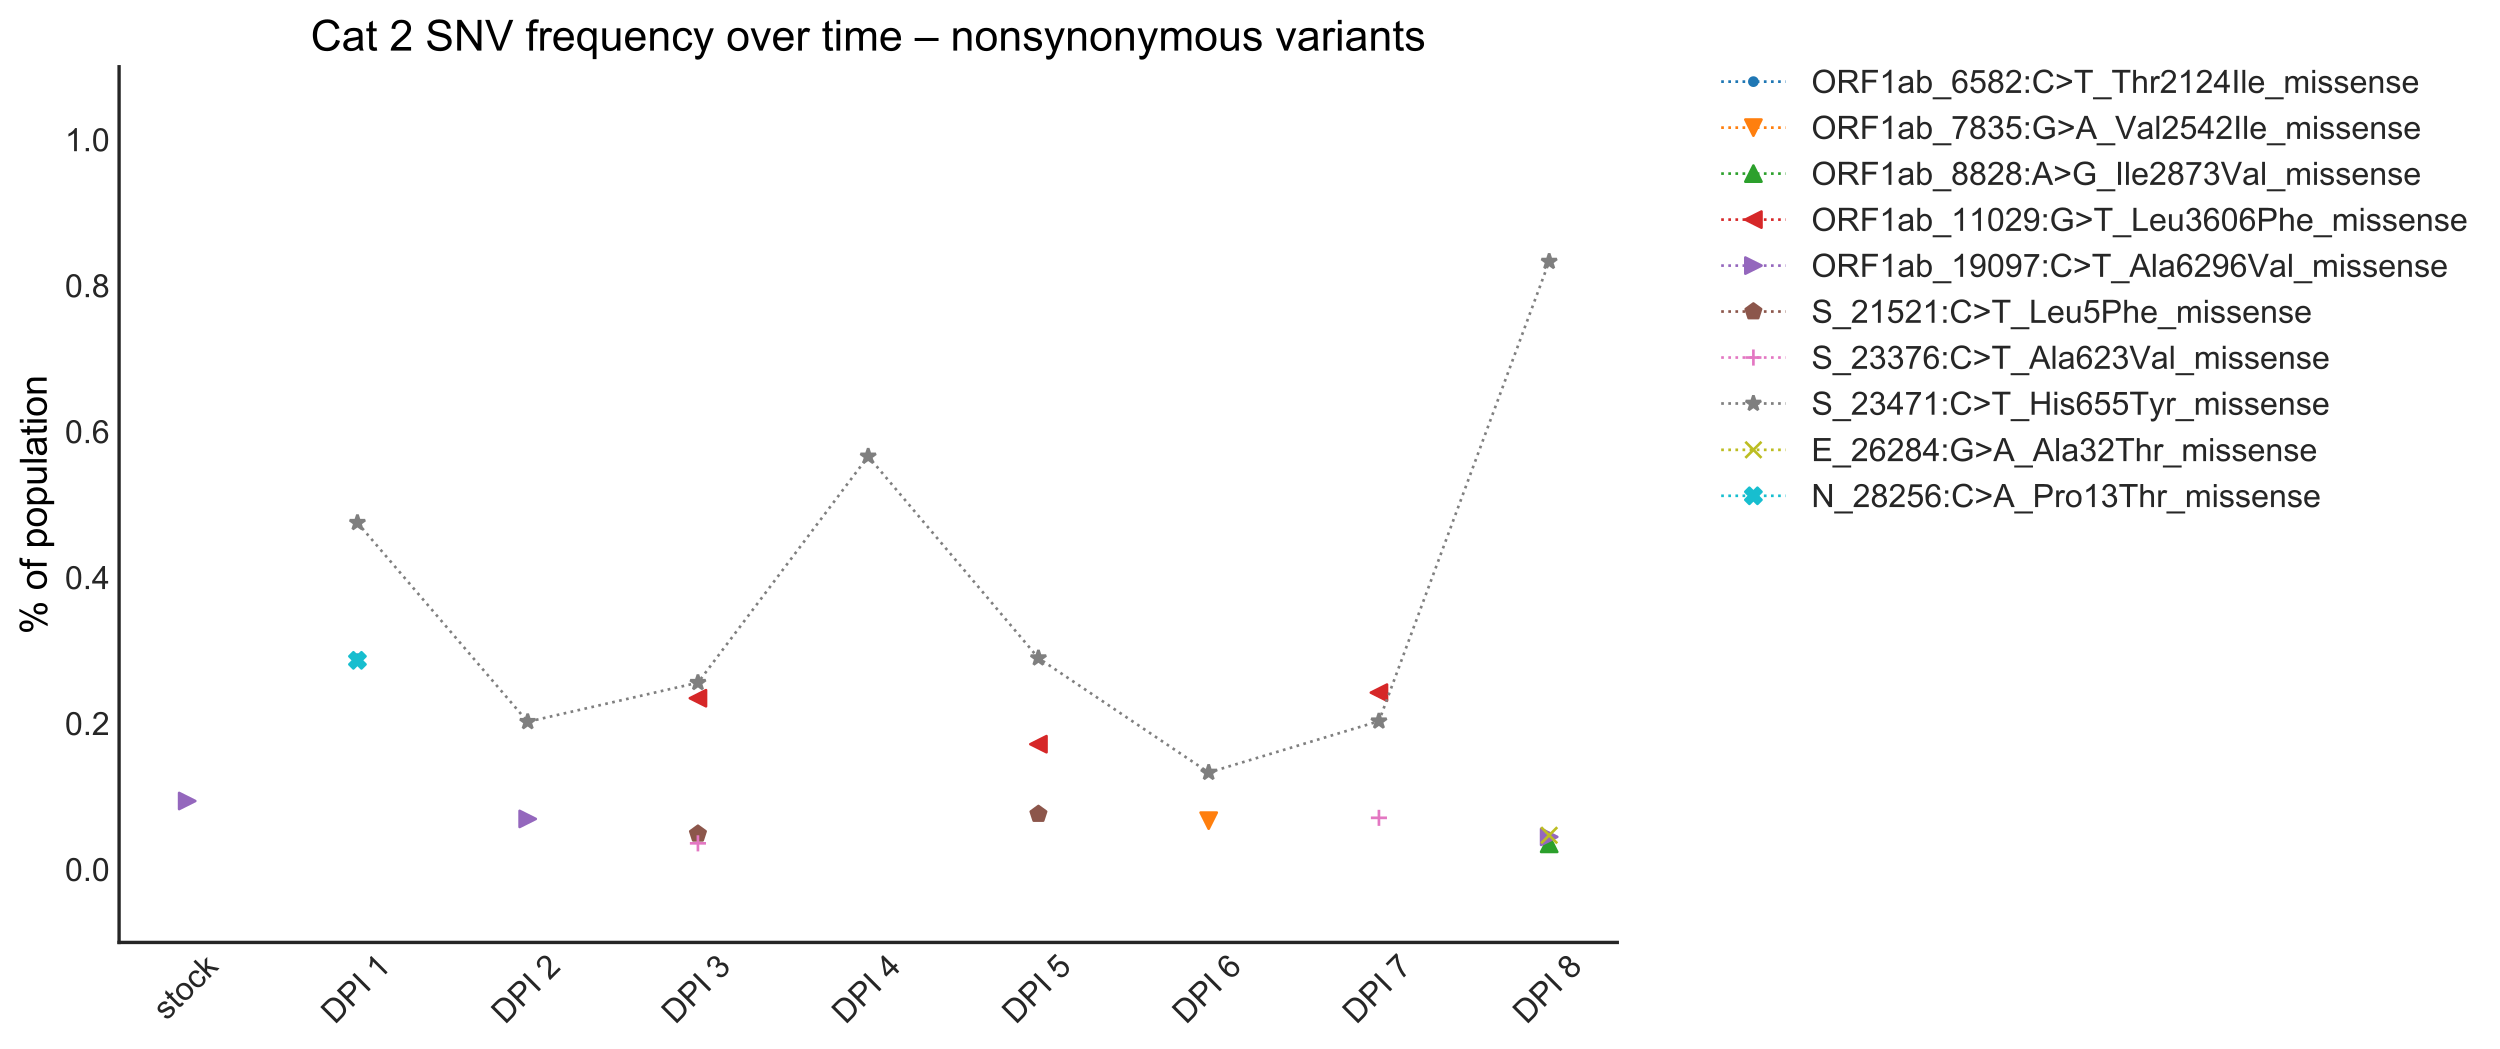 <?xml version="1.0" encoding="utf-8" standalone="no"?>
<!DOCTYPE svg PUBLIC "-//W3C//DTD SVG 1.1//EN"
  "http://www.w3.org/Graphics/SVG/1.1/DTD/svg11.dtd">
<!-- Created with matplotlib (https://matplotlib.org/) -->
<svg height="390.689pt" version="1.1" viewBox="0 0 931.124 390.689" width="931.124pt" xmlns="http://www.w3.org/2000/svg" xmlns:xlink="http://www.w3.org/1999/xlink">
 <defs>
  <style type="text/css">
*{stroke-linecap:butt;stroke-linejoin:round;}
  </style>
 </defs>
 <g id="figure_1">
  <g id="patch_1">
   <path d="M 0 390.689 
L 931.124 390.689 
L 931.124 0 
L 0 0 
z
" style="fill:#ffffff;"/>
  </g>
  <g id="axes_1">
   <g id="patch_2">
    <path d="M 44.354 351.007 
L 602.354 351.007 
L 602.354 24.848 
L 44.354 24.848 
z
" style="fill:#ffffff;"/>
   </g>
   <g id="matplotlib.axis_1">
    <g id="xtick_1">
     <g id="line2d_1"/>
     <g id="text_1">
      <!-- stock -->
      <defs>
       <path d="M 3.078 15.484 
L 11.766 16.844 
Q 12.5 11.625 15.844 8.844 
Q 19.188 6.062 25.203 6.062 
Q 31.25 6.062 34.172 8.516 
Q 37.109 10.984 37.109 14.312 
Q 37.109 17.281 34.516 19 
Q 32.719 20.172 25.531 21.969 
Q 15.875 24.422 12.141 26.203 
Q 8.406 27.984 6.469 31.125 
Q 4.547 34.281 4.547 38.094 
Q 4.547 41.547 6.125 44.5 
Q 7.719 47.469 10.453 49.422 
Q 12.5 50.922 16.031 51.969 
Q 19.578 53.031 23.641 53.031 
Q 29.734 53.031 34.344 51.266 
Q 38.969 49.516 41.156 46.5 
Q 43.359 43.5 44.188 38.484 
L 35.594 37.312 
Q 35.016 41.312 32.203 43.547 
Q 29.391 45.797 24.266 45.797 
Q 18.219 45.797 15.625 43.797 
Q 13.031 41.797 13.031 39.109 
Q 13.031 37.406 14.109 36.031 
Q 15.188 34.625 17.484 33.688 
Q 18.797 33.203 25.25 31.453 
Q 34.578 28.953 38.25 27.359 
Q 41.938 25.781 44.031 22.75 
Q 46.141 19.734 46.141 15.234 
Q 46.141 10.844 43.578 6.953 
Q 41.016 3.078 36.172 0.953 
Q 31.344 -1.172 25.25 -1.172 
Q 15.141 -1.172 9.844 3.031 
Q 4.547 7.234 3.078 15.484 
z
" id="ArialMT-115"/>
       <path d="M 25.781 7.859 
L 27.047 0.094 
Q 23.344 -0.688 20.406 -0.688 
Q 15.625 -0.688 12.984 0.828 
Q 10.359 2.344 9.281 4.812 
Q 8.203 7.281 8.203 15.188 
L 8.203 45.016 
L 1.766 45.016 
L 1.766 51.859 
L 8.203 51.859 
L 8.203 64.703 
L 16.938 69.969 
L 16.938 51.859 
L 25.781 51.859 
L 25.781 45.016 
L 16.938 45.016 
L 16.938 14.703 
Q 16.938 10.938 17.406 9.859 
Q 17.875 8.797 18.922 8.156 
Q 19.969 7.516 21.922 7.516 
Q 23.391 7.516 25.781 7.859 
z
" id="ArialMT-116"/>
       <path d="M 3.328 25.922 
Q 3.328 40.328 11.328 47.266 
Q 18.016 53.031 27.641 53.031 
Q 38.328 53.031 45.109 46.016 
Q 51.906 39.016 51.906 26.656 
Q 51.906 16.656 48.906 10.906 
Q 45.906 5.172 40.156 2 
Q 34.422 -1.172 27.641 -1.172 
Q 16.75 -1.172 10.031 5.812 
Q 3.328 12.797 3.328 25.922 
z
M 12.359 25.922 
Q 12.359 15.969 16.703 11.016 
Q 21.047 6.062 27.641 6.062 
Q 34.188 6.062 38.531 11.031 
Q 42.875 16.016 42.875 26.219 
Q 42.875 35.844 38.5 40.797 
Q 34.125 45.75 27.641 45.75 
Q 21.047 45.75 16.703 40.812 
Q 12.359 35.891 12.359 25.922 
z
" id="ArialMT-111"/>
       <path d="M 40.438 19 
L 49.078 17.875 
Q 47.656 8.938 41.812 3.875 
Q 35.984 -1.172 27.484 -1.172 
Q 16.844 -1.172 10.375 5.781 
Q 3.906 12.75 3.906 25.734 
Q 3.906 34.125 6.688 40.422 
Q 9.469 46.734 15.156 49.875 
Q 20.844 53.031 27.547 53.031 
Q 35.984 53.031 41.359 48.75 
Q 46.734 44.484 48.25 36.625 
L 39.703 35.297 
Q 38.484 40.531 35.375 43.156 
Q 32.281 45.797 27.875 45.797 
Q 21.234 45.797 17.078 41.031 
Q 12.938 36.281 12.938 25.984 
Q 12.938 15.531 16.938 10.797 
Q 20.953 6.062 27.391 6.062 
Q 32.562 6.062 36.031 9.234 
Q 39.5 12.406 40.438 19 
z
" id="ArialMT-99"/>
       <path d="M 6.641 0 
L 6.641 71.578 
L 15.438 71.578 
L 15.438 30.766 
L 36.234 51.859 
L 47.609 51.859 
L 27.781 32.625 
L 49.609 0 
L 38.766 0 
L 21.625 26.516 
L 15.438 20.562 
L 15.438 0 
z
" id="ArialMT-107"/>
      </defs>
      <g style="fill:#262626;" transform="translate(62.009 380.385)rotate(-45)scale(0.12 -0.12)">
       <use xlink:href="#ArialMT-115"/>
       <use x="50" xlink:href="#ArialMT-116"/>
       <use x="77.783" xlink:href="#ArialMT-111"/>
       <use x="133.398" xlink:href="#ArialMT-99"/>
       <use x="183.398" xlink:href="#ArialMT-107"/>
      </g>
     </g>
    </g>
    <g id="xtick_2">
     <g id="line2d_2"/>
     <g id="text_2">
      <!-- DPI 1 -->
      <defs>
       <path d="M 7.719 0 
L 7.719 71.578 
L 32.375 71.578 
Q 40.719 71.578 45.125 70.562 
Q 51.266 69.141 55.609 65.438 
Q 61.281 60.641 64.078 53.188 
Q 66.891 45.75 66.891 36.188 
Q 66.891 28.031 64.984 21.734 
Q 63.094 15.438 60.109 11.297 
Q 57.125 7.172 53.578 4.797 
Q 50.047 2.438 45.047 1.219 
Q 40.047 0 33.547 0 
z
M 17.188 8.453 
L 32.469 8.453 
Q 39.547 8.453 43.578 9.766 
Q 47.609 11.078 50 13.484 
Q 53.375 16.844 55.25 22.531 
Q 57.125 28.219 57.125 36.328 
Q 57.125 47.562 53.438 53.594 
Q 49.75 59.625 44.484 61.672 
Q 40.672 63.141 32.234 63.141 
L 17.188 63.141 
z
" id="ArialMT-68"/>
       <path d="M 7.719 0 
L 7.719 71.578 
L 34.719 71.578 
Q 41.844 71.578 45.609 70.906 
Q 50.875 70.016 54.438 67.547 
Q 58.016 65.094 60.188 60.641 
Q 62.359 56.203 62.359 50.875 
Q 62.359 41.75 56.547 35.422 
Q 50.734 29.109 35.547 29.109 
L 17.188 29.109 
L 17.188 0 
z
M 17.188 37.547 
L 35.688 37.547 
Q 44.875 37.547 48.734 40.969 
Q 52.594 44.391 52.594 50.594 
Q 52.594 55.078 50.312 58.266 
Q 48.047 61.469 44.344 62.5 
Q 41.938 63.141 35.5 63.141 
L 17.188 63.141 
z
" id="ArialMT-80"/>
       <path d="M 9.328 0 
L 9.328 71.578 
L 18.797 71.578 
L 18.797 0 
z
" id="ArialMT-73"/>
       <path id="ArialMT-32"/>
       <path d="M 37.25 0 
L 28.469 0 
L 28.469 56 
Q 25.297 52.984 20.141 49.953 
Q 14.984 46.922 10.891 45.406 
L 10.891 53.906 
Q 18.266 57.375 23.781 62.297 
Q 29.297 67.234 31.594 71.875 
L 37.25 71.875 
z
" id="ArialMT-49"/>
      </defs>
      <g style="fill:#262626;" transform="translate(124.71 381.802)rotate(-45)scale(0.12 -0.12)">
       <use xlink:href="#ArialMT-68"/>
       <use x="72.217" xlink:href="#ArialMT-80"/>
       <use x="138.916" xlink:href="#ArialMT-73"/>
       <use x="166.699" xlink:href="#ArialMT-32"/>
       <use x="194.482" xlink:href="#ArialMT-49"/>
      </g>
     </g>
    </g>
    <g id="xtick_3">
     <g id="line2d_3"/>
     <g id="text_3">
      <!-- DPI 2 -->
      <defs>
       <path d="M 50.344 8.453 
L 50.344 0 
L 3.031 0 
Q 2.938 3.172 4.047 6.109 
Q 5.859 10.938 9.828 15.625 
Q 13.812 20.312 21.344 26.469 
Q 33.016 36.031 37.109 41.625 
Q 41.219 47.219 41.219 52.203 
Q 41.219 57.422 37.469 61 
Q 33.734 64.594 27.734 64.594 
Q 21.391 64.594 17.578 60.781 
Q 13.766 56.984 13.719 50.25 
L 4.688 51.172 
Q 5.609 61.281 11.656 66.578 
Q 17.719 71.875 27.938 71.875 
Q 38.234 71.875 44.234 66.156 
Q 50.25 60.453 50.25 52 
Q 50.25 47.703 48.484 43.547 
Q 46.734 39.406 42.656 34.812 
Q 38.578 30.219 29.109 22.219 
Q 21.188 15.578 18.938 13.203 
Q 16.703 10.844 15.234 8.453 
z
" id="ArialMT-50"/>
      </defs>
      <g style="fill:#262626;" transform="translate(188.119 381.802)rotate(-45)scale(0.12 -0.12)">
       <use xlink:href="#ArialMT-68"/>
       <use x="72.217" xlink:href="#ArialMT-80"/>
       <use x="138.916" xlink:href="#ArialMT-73"/>
       <use x="166.699" xlink:href="#ArialMT-32"/>
       <use x="194.482" xlink:href="#ArialMT-50"/>
      </g>
     </g>
    </g>
    <g id="xtick_4">
     <g id="line2d_4"/>
     <g id="text_4">
      <!-- DPI 3 -->
      <defs>
       <path d="M 4.203 18.891 
L 12.984 20.062 
Q 14.5 12.594 18.141 9.297 
Q 21.781 6 27 6 
Q 33.203 6 37.469 10.297 
Q 41.75 14.594 41.75 20.953 
Q 41.75 27 37.797 30.922 
Q 33.844 34.859 27.734 34.859 
Q 25.25 34.859 21.531 33.891 
L 22.516 41.609 
Q 23.391 41.5 23.922 41.5 
Q 29.547 41.5 34.031 44.422 
Q 38.531 47.359 38.531 53.469 
Q 38.531 58.297 35.25 61.469 
Q 31.984 64.656 26.812 64.656 
Q 21.688 64.656 18.266 61.422 
Q 14.844 58.203 13.875 51.766 
L 5.078 53.328 
Q 6.688 62.156 12.391 67.016 
Q 18.109 71.875 26.609 71.875 
Q 32.469 71.875 37.391 69.359 
Q 42.328 66.844 44.938 62.5 
Q 47.562 58.156 47.562 53.266 
Q 47.562 48.641 45.062 44.828 
Q 42.578 41.016 37.703 38.766 
Q 44.047 37.312 47.562 32.688 
Q 51.078 28.078 51.078 21.141 
Q 51.078 11.766 44.234 5.25 
Q 37.406 -1.266 26.953 -1.266 
Q 17.531 -1.266 11.297 4.344 
Q 5.078 9.969 4.203 18.891 
z
" id="ArialMT-51"/>
      </defs>
      <g style="fill:#262626;" transform="translate(251.528 381.802)rotate(-45)scale(0.12 -0.12)">
       <use xlink:href="#ArialMT-68"/>
       <use x="72.217" xlink:href="#ArialMT-80"/>
       <use x="138.916" xlink:href="#ArialMT-73"/>
       <use x="166.699" xlink:href="#ArialMT-32"/>
       <use x="194.482" xlink:href="#ArialMT-51"/>
      </g>
     </g>
    </g>
    <g id="xtick_5">
     <g id="line2d_5"/>
     <g id="text_5">
      <!-- DPI 4 -->
      <defs>
       <path d="M 32.328 0 
L 32.328 17.141 
L 1.266 17.141 
L 1.266 25.203 
L 33.938 71.578 
L 41.109 71.578 
L 41.109 25.203 
L 50.781 25.203 
L 50.781 17.141 
L 41.109 17.141 
L 41.109 0 
z
M 32.328 25.203 
L 32.328 57.469 
L 9.906 25.203 
z
" id="ArialMT-52"/>
      </defs>
      <g style="fill:#262626;" transform="translate(314.937 381.802)rotate(-45)scale(0.12 -0.12)">
       <use xlink:href="#ArialMT-68"/>
       <use x="72.217" xlink:href="#ArialMT-80"/>
       <use x="138.916" xlink:href="#ArialMT-73"/>
       <use x="166.699" xlink:href="#ArialMT-32"/>
       <use x="194.482" xlink:href="#ArialMT-52"/>
      </g>
     </g>
    </g>
    <g id="xtick_6">
     <g id="line2d_6"/>
     <g id="text_6">
      <!-- DPI 5 -->
      <defs>
       <path d="M 4.156 18.75 
L 13.375 19.531 
Q 14.406 12.797 18.141 9.391 
Q 21.875 6 27.156 6 
Q 33.5 6 37.891 10.781 
Q 42.281 15.578 42.281 23.484 
Q 42.281 31 38.062 35.344 
Q 33.844 39.703 27 39.703 
Q 22.75 39.703 19.328 37.766 
Q 15.922 35.844 13.969 32.766 
L 5.719 33.844 
L 12.641 70.609 
L 48.25 70.609 
L 48.25 62.203 
L 19.672 62.203 
L 15.828 42.969 
Q 22.266 47.469 29.344 47.469 
Q 38.719 47.469 45.156 40.969 
Q 51.609 34.469 51.609 24.266 
Q 51.609 14.547 45.953 7.469 
Q 39.062 -1.219 27.156 -1.219 
Q 17.391 -1.219 11.203 4.25 
Q 5.031 9.719 4.156 18.75 
z
" id="ArialMT-53"/>
      </defs>
      <g style="fill:#262626;" transform="translate(378.346 381.802)rotate(-45)scale(0.12 -0.12)">
       <use xlink:href="#ArialMT-68"/>
       <use x="72.217" xlink:href="#ArialMT-80"/>
       <use x="138.916" xlink:href="#ArialMT-73"/>
       <use x="166.699" xlink:href="#ArialMT-32"/>
       <use x="194.482" xlink:href="#ArialMT-53"/>
      </g>
     </g>
    </g>
    <g id="xtick_7">
     <g id="line2d_7"/>
     <g id="text_7">
      <!-- DPI 6 -->
      <defs>
       <path d="M 49.75 54.047 
L 41.016 53.375 
Q 39.844 58.547 37.703 60.891 
Q 34.125 64.656 28.906 64.656 
Q 24.703 64.656 21.531 62.312 
Q 17.391 59.281 14.984 53.469 
Q 12.594 47.656 12.5 36.922 
Q 15.672 41.75 20.266 44.094 
Q 24.859 46.438 29.891 46.438 
Q 38.672 46.438 44.844 39.969 
Q 51.031 33.5 51.031 23.25 
Q 51.031 16.5 48.125 10.719 
Q 45.219 4.938 40.141 1.859 
Q 35.062 -1.219 28.609 -1.219 
Q 17.625 -1.219 10.688 6.859 
Q 3.766 14.938 3.766 33.5 
Q 3.766 54.25 11.422 63.672 
Q 18.109 71.875 29.438 71.875 
Q 37.891 71.875 43.281 67.141 
Q 48.688 62.406 49.75 54.047 
z
M 13.875 23.188 
Q 13.875 18.656 15.797 14.5 
Q 17.719 10.359 21.188 8.172 
Q 24.656 6 28.469 6 
Q 34.031 6 38.031 10.484 
Q 42.047 14.984 42.047 22.703 
Q 42.047 30.125 38.078 34.391 
Q 34.125 38.672 28.125 38.672 
Q 22.172 38.672 18.016 34.391 
Q 13.875 30.125 13.875 23.188 
z
" id="ArialMT-54"/>
      </defs>
      <g style="fill:#262626;" transform="translate(441.755 381.802)rotate(-45)scale(0.12 -0.12)">
       <use xlink:href="#ArialMT-68"/>
       <use x="72.217" xlink:href="#ArialMT-80"/>
       <use x="138.916" xlink:href="#ArialMT-73"/>
       <use x="166.699" xlink:href="#ArialMT-32"/>
       <use x="194.482" xlink:href="#ArialMT-54"/>
      </g>
     </g>
    </g>
    <g id="xtick_8">
     <g id="line2d_8"/>
     <g id="text_8">
      <!-- DPI 7 -->
      <defs>
       <path d="M 4.734 62.203 
L 4.734 70.656 
L 51.078 70.656 
L 51.078 63.812 
Q 44.234 56.547 37.516 44.484 
Q 30.812 32.422 27.156 19.672 
Q 24.516 10.688 23.781 0 
L 14.75 0 
Q 14.891 8.453 18.062 20.406 
Q 21.234 32.375 27.172 43.484 
Q 33.109 54.594 39.797 62.203 
z
" id="ArialMT-55"/>
      </defs>
      <g style="fill:#262626;" transform="translate(505.164 381.802)rotate(-45)scale(0.12 -0.12)">
       <use xlink:href="#ArialMT-68"/>
       <use x="72.217" xlink:href="#ArialMT-80"/>
       <use x="138.916" xlink:href="#ArialMT-73"/>
       <use x="166.699" xlink:href="#ArialMT-32"/>
       <use x="194.482" xlink:href="#ArialMT-55"/>
      </g>
     </g>
    </g>
    <g id="xtick_9">
     <g id="line2d_9"/>
     <g id="text_9">
      <!-- DPI 8 -->
      <defs>
       <path d="M 17.672 38.812 
Q 12.203 40.828 9.562 44.531 
Q 6.938 48.25 6.938 53.422 
Q 6.938 61.234 12.547 66.547 
Q 18.172 71.875 27.484 71.875 
Q 36.859 71.875 42.578 66.422 
Q 48.297 60.984 48.297 53.172 
Q 48.297 48.188 45.672 44.5 
Q 43.062 40.828 37.75 38.812 
Q 44.344 36.672 47.781 31.875 
Q 51.219 27.094 51.219 20.453 
Q 51.219 11.281 44.719 5.031 
Q 38.234 -1.219 27.641 -1.219 
Q 17.047 -1.219 10.547 5.047 
Q 4.047 11.328 4.047 20.703 
Q 4.047 27.688 7.594 32.391 
Q 11.141 37.109 17.672 38.812 
z
M 15.922 53.719 
Q 15.922 48.641 19.188 45.406 
Q 22.469 42.188 27.688 42.188 
Q 32.766 42.188 36.016 45.375 
Q 39.266 48.578 39.266 53.219 
Q 39.266 58.062 35.906 61.359 
Q 32.562 64.656 27.594 64.656 
Q 22.562 64.656 19.234 61.422 
Q 15.922 58.203 15.922 53.719 
z
M 13.094 20.656 
Q 13.094 16.891 14.875 13.375 
Q 16.656 9.859 20.172 7.922 
Q 23.688 6 27.734 6 
Q 34.031 6 38.125 10.047 
Q 42.234 14.109 42.234 20.359 
Q 42.234 26.703 38.016 30.859 
Q 33.797 35.016 27.438 35.016 
Q 21.234 35.016 17.156 30.906 
Q 13.094 26.812 13.094 20.656 
z
" id="ArialMT-56"/>
      </defs>
      <g style="fill:#262626;" transform="translate(568.573 381.802)rotate(-45)scale(0.12 -0.12)">
       <use xlink:href="#ArialMT-68"/>
       <use x="72.217" xlink:href="#ArialMT-80"/>
       <use x="138.916" xlink:href="#ArialMT-73"/>
       <use x="166.699" xlink:href="#ArialMT-32"/>
       <use x="194.482" xlink:href="#ArialMT-56"/>
      </g>
     </g>
    </g>
   </g>
   <g id="matplotlib.axis_2">
    <g id="ytick_1">
     <g id="line2d_10"/>
     <g id="text_10">
      <!-- 0.0 -->
      <defs>
       <path d="M 4.156 35.297 
Q 4.156 48 6.766 55.734 
Q 9.375 63.484 14.516 67.672 
Q 19.672 71.875 27.484 71.875 
Q 33.25 71.875 37.594 69.547 
Q 41.938 67.234 44.766 62.859 
Q 47.609 58.5 49.219 52.219 
Q 50.828 45.953 50.828 35.297 
Q 50.828 22.703 48.234 14.969 
Q 45.656 7.234 40.5 3 
Q 35.359 -1.219 27.484 -1.219 
Q 17.141 -1.219 11.234 6.203 
Q 4.156 15.141 4.156 35.297 
z
M 13.188 35.297 
Q 13.188 17.672 17.312 11.828 
Q 21.438 6 27.484 6 
Q 33.547 6 37.672 11.859 
Q 41.797 17.719 41.797 35.297 
Q 41.797 52.984 37.672 58.781 
Q 33.547 64.594 27.391 64.594 
Q 21.344 64.594 17.719 59.469 
Q 13.188 52.938 13.188 35.297 
z
" id="ArialMT-48"/>
       <path d="M 9.078 0 
L 9.078 10.016 
L 19.094 10.016 
L 19.094 0 
z
" id="ArialMT-46"/>
      </defs>
      <g style="fill:#262626;" transform="translate(24.174 328.122)scale(0.12 -0.12)">
       <use xlink:href="#ArialMT-48"/>
       <use x="55.615" xlink:href="#ArialMT-46"/>
       <use x="83.398" xlink:href="#ArialMT-48"/>
      </g>
     </g>
    </g>
    <g id="ytick_2">
     <g id="line2d_11"/>
     <g id="text_11">
      <!-- 0.2 -->
      <g style="fill:#262626;" transform="translate(24.174 273.762)scale(0.12 -0.12)">
       <use xlink:href="#ArialMT-48"/>
       <use x="55.615" xlink:href="#ArialMT-46"/>
       <use x="83.398" xlink:href="#ArialMT-50"/>
      </g>
     </g>
    </g>
    <g id="ytick_3">
     <g id="line2d_12"/>
     <g id="text_12">
      <!-- 0.4 -->
      <g style="fill:#262626;" transform="translate(24.174 219.402)scale(0.12 -0.12)">
       <use xlink:href="#ArialMT-48"/>
       <use x="55.615" xlink:href="#ArialMT-46"/>
       <use x="83.398" xlink:href="#ArialMT-52"/>
      </g>
     </g>
    </g>
    <g id="ytick_4">
     <g id="line2d_13"/>
     <g id="text_13">
      <!-- 0.6 -->
      <g style="fill:#262626;" transform="translate(24.174 165.042)scale(0.12 -0.12)">
       <use xlink:href="#ArialMT-48"/>
       <use x="55.615" xlink:href="#ArialMT-46"/>
       <use x="83.398" xlink:href="#ArialMT-54"/>
      </g>
     </g>
    </g>
    <g id="ytick_5">
     <g id="line2d_14"/>
     <g id="text_14">
      <!-- 0.8 -->
      <g style="fill:#262626;" transform="translate(24.174 110.682)scale(0.12 -0.12)">
       <use xlink:href="#ArialMT-48"/>
       <use x="55.615" xlink:href="#ArialMT-46"/>
       <use x="83.398" xlink:href="#ArialMT-56"/>
      </g>
     </g>
    </g>
    <g id="ytick_6">
     <g id="line2d_15"/>
     <g id="text_15">
      <!-- 1.0 -->
      <g style="fill:#262626;" transform="translate(24.174 56.322)scale(0.12 -0.12)">
       <use xlink:href="#ArialMT-49"/>
       <use x="55.615" xlink:href="#ArialMT-46"/>
       <use x="83.398" xlink:href="#ArialMT-48"/>
      </g>
     </g>
    </g>
    <g id="text_16">
     <!-- % of population -->
     <defs>
      <path d="M 5.812 54.391 
Q 5.812 62.062 9.672 67.422 
Q 13.531 72.797 20.844 72.797 
Q 27.594 72.797 32 67.984 
Q 36.422 63.188 36.422 53.859 
Q 36.422 44.781 31.953 39.875 
Q 27.484 34.969 20.953 34.969 
Q 14.453 34.969 10.125 39.797 
Q 5.812 44.625 5.812 54.391 
z
M 21.094 66.75 
Q 17.828 66.75 15.656 63.906 
Q 13.484 61.078 13.484 53.516 
Q 13.484 46.625 15.672 43.812 
Q 17.875 41.016 21.094 41.016 
Q 24.422 41.016 26.594 43.844 
Q 28.766 46.688 28.766 54.203 
Q 28.766 61.141 26.562 63.938 
Q 24.359 66.75 21.094 66.75 
z
M 21.141 -2.641 
L 60.297 72.797 
L 67.438 72.797 
L 28.422 -2.641 
z
M 52.094 16.797 
Q 52.094 24.516 55.953 29.859 
Q 59.812 35.203 67.188 35.203 
Q 73.922 35.203 78.344 30.391 
Q 82.766 25.594 82.766 16.266 
Q 82.766 7.172 78.297 2.266 
Q 73.828 -2.641 67.234 -2.641 
Q 60.75 -2.641 56.422 2.219 
Q 52.094 7.078 52.094 16.797 
z
M 67.438 29.156 
Q 64.109 29.156 61.938 26.312 
Q 59.766 23.484 59.766 15.922 
Q 59.766 9.078 61.953 6.25 
Q 64.156 3.422 67.391 3.422 
Q 70.75 3.422 72.922 6.25 
Q 75.094 9.078 75.094 16.609 
Q 75.094 23.531 72.891 26.344 
Q 70.703 29.156 67.438 29.156 
z
" id="ArialMT-37"/>
      <path d="M 8.688 0 
L 8.688 45.016 
L 0.922 45.016 
L 0.922 51.859 
L 8.688 51.859 
L 8.688 57.375 
Q 8.688 62.594 9.625 65.141 
Q 10.891 68.562 14.078 70.672 
Q 17.281 72.797 23.047 72.797 
Q 26.766 72.797 31.25 71.922 
L 29.938 64.266 
Q 27.203 64.75 24.75 64.75 
Q 20.75 64.75 19.094 63.031 
Q 17.438 61.328 17.438 56.641 
L 17.438 51.859 
L 27.547 51.859 
L 27.547 45.016 
L 17.438 45.016 
L 17.438 0 
z
" id="ArialMT-102"/>
      <path d="M 6.594 -19.875 
L 6.594 51.859 
L 14.594 51.859 
L 14.594 45.125 
Q 17.438 49.078 21 51.047 
Q 24.562 53.031 29.641 53.031 
Q 36.281 53.031 41.359 49.609 
Q 46.438 46.188 49.016 39.953 
Q 51.609 33.734 51.609 26.312 
Q 51.609 18.359 48.75 11.984 
Q 45.906 5.609 40.453 2.219 
Q 35.016 -1.172 29 -1.172 
Q 24.609 -1.172 21.109 0.688 
Q 17.625 2.547 15.375 5.375 
L 15.375 -19.875 
z
M 14.547 25.641 
Q 14.547 15.625 18.594 10.844 
Q 22.656 6.062 28.422 6.062 
Q 34.281 6.062 38.453 11.016 
Q 42.625 15.969 42.625 26.375 
Q 42.625 36.281 38.547 41.203 
Q 34.469 46.141 28.812 46.141 
Q 23.188 46.141 18.859 40.891 
Q 14.547 35.641 14.547 25.641 
z
" id="ArialMT-112"/>
      <path d="M 40.578 0 
L 40.578 7.625 
Q 34.516 -1.172 24.125 -1.172 
Q 19.531 -1.172 15.547 0.578 
Q 11.578 2.344 9.641 5 
Q 7.719 7.672 6.938 11.531 
Q 6.391 14.109 6.391 19.734 
L 6.391 51.859 
L 15.188 51.859 
L 15.188 23.094 
Q 15.188 16.219 15.719 13.812 
Q 16.547 10.359 19.234 8.375 
Q 21.922 6.391 25.875 6.391 
Q 29.828 6.391 33.297 8.422 
Q 36.766 10.453 38.203 13.938 
Q 39.656 17.438 39.656 24.078 
L 39.656 51.859 
L 48.438 51.859 
L 48.438 0 
z
" id="ArialMT-117"/>
      <path d="M 6.391 0 
L 6.391 71.578 
L 15.188 71.578 
L 15.188 0 
z
" id="ArialMT-108"/>
      <path d="M 40.438 6.391 
Q 35.547 2.25 31.031 0.531 
Q 26.516 -1.172 21.344 -1.172 
Q 12.797 -1.172 8.203 3 
Q 3.609 7.172 3.609 13.672 
Q 3.609 17.484 5.344 20.625 
Q 7.078 23.781 9.891 25.688 
Q 12.703 27.594 16.219 28.562 
Q 18.797 29.25 24.031 29.891 
Q 34.672 31.156 39.703 32.906 
Q 39.75 34.719 39.75 35.203 
Q 39.75 40.578 37.25 42.781 
Q 33.891 45.75 27.25 45.75 
Q 21.047 45.75 18.094 43.578 
Q 15.141 41.406 13.719 35.891 
L 5.125 37.062 
Q 6.297 42.578 8.984 45.969 
Q 11.672 49.359 16.75 51.188 
Q 21.828 53.031 28.516 53.031 
Q 35.156 53.031 39.297 51.469 
Q 43.453 49.906 45.406 47.531 
Q 47.359 45.172 48.141 41.547 
Q 48.578 39.312 48.578 33.453 
L 48.578 21.734 
Q 48.578 9.469 49.141 6.219 
Q 49.703 2.984 51.375 0 
L 42.188 0 
Q 40.828 2.734 40.438 6.391 
z
M 39.703 26.031 
Q 34.906 24.078 25.344 22.703 
Q 19.922 21.922 17.672 20.938 
Q 15.438 19.969 14.203 18.094 
Q 12.984 16.219 12.984 13.922 
Q 12.984 10.406 15.641 8.062 
Q 18.312 5.719 23.438 5.719 
Q 28.516 5.719 32.469 7.938 
Q 36.422 10.156 38.281 14.016 
Q 39.703 17 39.703 22.797 
z
" id="ArialMT-97"/>
      <path d="M 6.641 61.469 
L 6.641 71.578 
L 15.438 71.578 
L 15.438 61.469 
z
M 6.641 0 
L 6.641 51.859 
L 15.438 51.859 
L 15.438 0 
z
" id="ArialMT-105"/>
      <path d="M 6.594 0 
L 6.594 51.859 
L 14.5 51.859 
L 14.5 44.484 
Q 20.219 53.031 31 53.031 
Q 35.688 53.031 39.625 51.344 
Q 43.562 49.656 45.516 46.922 
Q 47.469 44.188 48.25 40.438 
Q 48.734 37.984 48.734 31.891 
L 48.734 0 
L 39.938 0 
L 39.938 31.547 
Q 39.938 36.922 38.906 39.578 
Q 37.891 42.234 35.281 43.812 
Q 32.672 45.406 29.156 45.406 
Q 23.531 45.406 19.453 41.844 
Q 15.375 38.281 15.375 28.328 
L 15.375 0 
z
" id="ArialMT-110"/>
     </defs>
     <g transform="translate(17.392 236.183)rotate(-90)scale(0.14 -0.14)">
      <use xlink:href="#ArialMT-37"/>
      <use x="88.916" xlink:href="#ArialMT-32"/>
      <use x="116.699" xlink:href="#ArialMT-111"/>
      <use x="172.314" xlink:href="#ArialMT-102"/>
      <use x="200.098" xlink:href="#ArialMT-32"/>
      <use x="227.881" xlink:href="#ArialMT-112"/>
      <use x="283.496" xlink:href="#ArialMT-111"/>
      <use x="339.111" xlink:href="#ArialMT-112"/>
      <use x="394.727" xlink:href="#ArialMT-117"/>
      <use x="450.342" xlink:href="#ArialMT-108"/>
      <use x="472.559" xlink:href="#ArialMT-97"/>
      <use x="528.174" xlink:href="#ArialMT-116"/>
      <use x="555.957" xlink:href="#ArialMT-105"/>
      <use x="578.174" xlink:href="#ArialMT-111"/>
      <use x="633.789" xlink:href="#ArialMT-110"/>
     </g>
    </g>
   </g>
   <g id="line2d_16">
    <path clip-path="url(#p71c12f8b1a)" d="M 133.127 245.345 
" style="fill:none;stroke:#1f77b4;stroke-dasharray:1,1.65;stroke-dashoffset:0;"/>
    <defs>
     <path d="M 0 1.5 
C 0.398 1.5 0.779 1.342 1.061 1.061 
C 1.342 0.779 1.5 0.398 1.5 0 
C 1.5 -0.398 1.342 -0.779 1.061 -1.061 
C 0.779 -1.342 0.398 -1.5 0 -1.5 
C -0.398 -1.5 -0.779 -1.342 -1.061 -1.061 
C -1.342 -0.779 -1.5 -0.398 -1.5 0 
C -1.5 0.398 -1.342 0.779 -1.061 1.061 
C -0.779 1.342 -0.398 1.5 0 1.5 
z
" id="ma7652afadc" style="stroke:#1f77b4;"/>
    </defs>
    <g clip-path="url(#p71c12f8b1a)">
     <use style="fill:#1f77b4;stroke:#1f77b4;" x="133.127" xlink:href="#ma7652afadc" y="245.345"/>
    </g>
   </g>
   <g id="line2d_17">
    <path clip-path="url(#p71c12f8b1a)" d="M 450.172 305.644 
" style="fill:none;stroke:#ff7f0e;stroke-dasharray:1,1.65;stroke-dashoffset:0;"/>
    <defs>
     <path d="M -0 3 
L 3 -3 
L -3 -3 
z
" id="mbb6c2c8f09" style="stroke:#ff7f0e;stroke-linejoin:miter;"/>
    </defs>
    <g clip-path="url(#p71c12f8b1a)">
     <use style="fill:#ff7f0e;stroke:#ff7f0e;stroke-linejoin:miter;" x="450.172" xlink:href="#mbb6c2c8f09" y="305.644"/>
    </g>
   </g>
   <g id="line2d_18">
    <path clip-path="url(#p71c12f8b1a)" d="M 576.99 314.301 
" style="fill:none;stroke:#2ca02c;stroke-dasharray:1,1.65;stroke-dashoffset:0;"/>
    <defs>
     <path d="M 0 -3 
L -3 3 
L 3 3 
z
" id="m1adf93dcc8" style="stroke:#2ca02c;stroke-linejoin:miter;"/>
    </defs>
    <g clip-path="url(#p71c12f8b1a)">
     <use style="fill:#2ca02c;stroke:#2ca02c;stroke-linejoin:miter;" x="576.99" xlink:href="#m1adf93dcc8" y="314.301"/>
    </g>
   </g>
   <g id="line2d_19">
    <path clip-path="url(#p71c12f8b1a)" d="M 259.945 260.05 
M 386.763 277.173 
M 513.581 257.97 
" style="fill:none;stroke:#d62728;stroke-dasharray:1,1.65;stroke-dashoffset:0;"/>
    <defs>
     <path d="M -3 -0 
L 3 3 
L 3 -3 
z
" id="ma710bdd9e9" style="stroke:#d62728;stroke-linejoin:miter;"/>
    </defs>
    <g clip-path="url(#p71c12f8b1a)">
     <use style="fill:#d62728;stroke:#d62728;stroke-linejoin:miter;" x="259.945" xlink:href="#ma710bdd9e9" y="260.05"/>
     <use style="fill:#d62728;stroke:#d62728;stroke-linejoin:miter;" x="386.763" xlink:href="#ma710bdd9e9" y="277.173"/>
     <use style="fill:#d62728;stroke:#d62728;stroke-linejoin:miter;" x="513.581" xlink:href="#ma710bdd9e9" y="257.97"/>
    </g>
   </g>
   <g id="line2d_20">
    <path clip-path="url(#p71c12f8b1a)" d="M 69.718 298.333 
M 196.536 305.005 
M 576.99 311.692 
" style="fill:none;stroke:#9467bd;stroke-dasharray:1,1.65;stroke-dashoffset:0;"/>
    <defs>
     <path d="M 3 0 
L -3 -3 
L -3 3 
z
" id="m53058a7f33" style="stroke:#9467bd;stroke-linejoin:miter;"/>
    </defs>
    <g clip-path="url(#p71c12f8b1a)">
     <use style="fill:#9467bd;stroke:#9467bd;stroke-linejoin:miter;" x="69.718" xlink:href="#m53058a7f33" y="298.333"/>
     <use style="fill:#9467bd;stroke:#9467bd;stroke-linejoin:miter;" x="196.536" xlink:href="#m53058a7f33" y="305.005"/>
     <use style="fill:#9467bd;stroke:#9467bd;stroke-linejoin:miter;" x="576.99" xlink:href="#m53058a7f33" y="311.692"/>
    </g>
   </g>
   <g id="line2d_21">
    <path clip-path="url(#p71c12f8b1a)" d="M 259.945 310.55 
M 386.763 303.198 
" style="fill:none;stroke:#8c564b;stroke-dasharray:1,1.65;stroke-dashoffset:0;"/>
    <defs>
     <path d="M 0 -3 
L -2.853 -0.927 
L -1.763 2.427 
L 1.763 2.427 
L 2.853 -0.927 
z
" id="m6bf5a09bf1" style="stroke:#8c564b;stroke-linejoin:miter;"/>
    </defs>
    <g clip-path="url(#p71c12f8b1a)">
     <use style="fill:#8c564b;stroke:#8c564b;stroke-linejoin:miter;" x="259.945" xlink:href="#m6bf5a09bf1" y="310.55"/>
     <use style="fill:#8c564b;stroke:#8c564b;stroke-linejoin:miter;" x="386.763" xlink:href="#m6bf5a09bf1" y="303.198"/>
    </g>
   </g>
   <g id="line2d_22">
    <path clip-path="url(#p71c12f8b1a)" d="M 259.945 314.097 
M 513.581 304.598 
" style="fill:none;stroke:#e377c2;stroke-dasharray:1,1.65;stroke-dashoffset:0;"/>
    <defs>
     <path d="M -3 0 
L 3 0 
M 0 3 
L 0 -3 
" id="ma9b8784f93" style="stroke:#e377c2;"/>
    </defs>
    <g clip-path="url(#p71c12f8b1a)">
     <use style="fill:#e377c2;stroke:#e377c2;" x="259.945" xlink:href="#ma9b8784f93" y="314.097"/>
     <use style="fill:#e377c2;stroke:#e377c2;" x="513.581" xlink:href="#ma9b8784f93" y="304.598"/>
    </g>
   </g>
   <g id="line2d_23">
    <path clip-path="url(#p71c12f8b1a)" d="M 133.127 194.682 
L 196.536 268.829 
L 259.945 254.26 
L 323.354 169.962 
L 386.763 245.101 
L 450.172 287.719 
L 513.581 268.611 
L 576.99 97.418 
" style="fill:none;stroke:#7f7f7f;stroke-dasharray:1,1.65;stroke-dashoffset:0;"/>
    <defs>
     <path d="M 0 -3 
L -0.674 -0.927 
L -2.853 -0.927 
L -1.09 0.354 
L -1.763 2.427 
L -0 1.146 
L 1.763 2.427 
L 1.09 0.354 
L 2.853 -0.927 
L 0.674 -0.927 
z
" id="m5cfc4e5080" style="stroke:#7f7f7f;stroke-linejoin:bevel;"/>
    </defs>
    <g clip-path="url(#p71c12f8b1a)">
     <use style="fill:#7f7f7f;stroke:#7f7f7f;stroke-linejoin:bevel;" x="133.127" xlink:href="#m5cfc4e5080" y="194.682"/>
     <use style="fill:#7f7f7f;stroke:#7f7f7f;stroke-linejoin:bevel;" x="196.536" xlink:href="#m5cfc4e5080" y="268.829"/>
     <use style="fill:#7f7f7f;stroke:#7f7f7f;stroke-linejoin:bevel;" x="259.945" xlink:href="#m5cfc4e5080" y="254.26"/>
     <use style="fill:#7f7f7f;stroke:#7f7f7f;stroke-linejoin:bevel;" x="323.354" xlink:href="#m5cfc4e5080" y="169.962"/>
     <use style="fill:#7f7f7f;stroke:#7f7f7f;stroke-linejoin:bevel;" x="386.763" xlink:href="#m5cfc4e5080" y="245.101"/>
     <use style="fill:#7f7f7f;stroke:#7f7f7f;stroke-linejoin:bevel;" x="450.172" xlink:href="#m5cfc4e5080" y="287.719"/>
     <use style="fill:#7f7f7f;stroke:#7f7f7f;stroke-linejoin:bevel;" x="513.581" xlink:href="#m5cfc4e5080" y="268.611"/>
     <use style="fill:#7f7f7f;stroke:#7f7f7f;stroke-linejoin:bevel;" x="576.99" xlink:href="#m5cfc4e5080" y="97.418"/>
    </g>
   </g>
   <g id="line2d_24">
    <path clip-path="url(#p71c12f8b1a)" d="M 576.99 311.094 
" style="fill:none;stroke:#bcbd22;stroke-dasharray:1,1.65;stroke-dashoffset:0;"/>
    <defs>
     <path d="M -3 3 
L 3 -3 
M -3 -3 
L 3 3 
" id="m53266a0181" style="stroke:#bcbd22;"/>
    </defs>
    <g clip-path="url(#p71c12f8b1a)">
     <use style="fill:#bcbd22;stroke:#bcbd22;" x="576.99" xlink:href="#m53266a0181" y="311.094"/>
    </g>
   </g>
   <g id="line2d_25">
    <path clip-path="url(#p71c12f8b1a)" d="M 133.127 245.943 
" style="fill:none;stroke:#17becf;stroke-dasharray:1,1.65;stroke-dashoffset:0;"/>
    <defs>
     <path d="M -1.5 3 
L 0 1.5 
L 1.5 3 
L 3 1.5 
L 1.5 0 
L 3 -1.5 
L 1.5 -3 
L 0 -1.5 
L -1.5 -3 
L -3 -1.5 
L -1.5 0 
L -3 1.5 
z
" id="m9dd9d2d8b1" style="stroke:#17becf;stroke-linejoin:miter;"/>
    </defs>
    <g clip-path="url(#p71c12f8b1a)">
     <use style="fill:#17becf;stroke:#17becf;stroke-linejoin:miter;" x="133.127" xlink:href="#m9dd9d2d8b1" y="245.943"/>
    </g>
   </g>
   <g id="patch_3">
    <path d="M 44.354 351.007 
L 44.354 24.848 
" style="fill:none;stroke:#262626;stroke-linecap:square;stroke-linejoin:miter;stroke-width:1.25;"/>
   </g>
   <g id="patch_4">
    <path d="M 44.354 351.007 
L 602.354 351.007 
" style="fill:none;stroke:#262626;stroke-linecap:square;stroke-linejoin:miter;stroke-width:1.25;"/>
   </g>
   <g id="text_17">
    <!-- Cat 2 SNV frequency over time – nonsynonymous variants -->
    <defs>
     <path d="M 58.797 25.094 
L 68.266 22.703 
Q 65.281 11.031 57.547 4.906 
Q 49.812 -1.219 38.625 -1.219 
Q 27.047 -1.219 19.797 3.484 
Q 12.547 8.203 8.766 17.141 
Q 4.984 26.078 4.984 36.328 
Q 4.984 47.516 9.25 55.828 
Q 13.531 64.156 21.406 68.469 
Q 29.297 72.797 38.766 72.797 
Q 49.516 72.797 56.828 67.328 
Q 64.156 61.859 67.047 51.953 
L 57.719 49.75 
Q 55.219 57.562 50.484 61.125 
Q 45.75 64.703 38.578 64.703 
Q 30.328 64.703 24.781 60.734 
Q 19.234 56.781 16.984 50.109 
Q 14.75 43.453 14.75 36.375 
Q 14.75 27.25 17.406 20.438 
Q 20.062 13.625 25.672 10.25 
Q 31.297 6.891 37.844 6.891 
Q 45.797 6.891 51.312 11.469 
Q 56.844 16.062 58.797 25.094 
z
" id="ArialMT-67"/>
     <path d="M 4.5 23 
L 13.422 23.781 
Q 14.062 18.406 16.375 14.969 
Q 18.703 11.531 23.578 9.406 
Q 28.469 7.281 34.578 7.281 
Q 39.984 7.281 44.141 8.891 
Q 48.297 10.5 50.312 13.297 
Q 52.344 16.109 52.344 19.438 
Q 52.344 22.797 50.391 25.312 
Q 48.438 27.828 43.953 29.547 
Q 41.062 30.672 31.203 33.031 
Q 21.344 35.406 17.391 37.5 
Q 12.25 40.188 9.734 44.156 
Q 7.234 48.141 7.234 53.078 
Q 7.234 58.5 10.297 63.203 
Q 13.375 67.922 19.281 70.359 
Q 25.203 72.797 32.422 72.797 
Q 40.375 72.797 46.453 70.234 
Q 52.547 67.672 55.812 62.688 
Q 59.078 57.719 59.328 51.422 
L 50.25 50.734 
Q 49.516 57.516 45.281 60.984 
Q 41.062 64.453 32.812 64.453 
Q 24.219 64.453 20.281 61.297 
Q 16.359 58.156 16.359 53.719 
Q 16.359 49.859 19.141 47.359 
Q 21.875 44.875 33.422 42.266 
Q 44.969 39.656 49.266 37.703 
Q 55.516 34.812 58.484 30.391 
Q 61.469 25.984 61.469 20.219 
Q 61.469 14.5 58.203 9.438 
Q 54.938 4.391 48.797 1.578 
Q 42.672 -1.219 35.016 -1.219 
Q 25.297 -1.219 18.719 1.609 
Q 12.156 4.438 8.422 10.125 
Q 4.688 15.828 4.5 23 
z
" id="ArialMT-83"/>
     <path d="M 7.625 0 
L 7.625 71.578 
L 17.328 71.578 
L 54.938 15.375 
L 54.938 71.578 
L 64.016 71.578 
L 64.016 0 
L 54.297 0 
L 16.703 56.25 
L 16.703 0 
z
" id="ArialMT-78"/>
     <path d="M 28.172 0 
L 0.438 71.578 
L 10.688 71.578 
L 29.297 19.578 
Q 31.547 13.328 33.062 7.859 
Q 34.719 13.719 36.922 19.578 
L 56.25 71.578 
L 65.922 71.578 
L 37.891 0 
z
" id="ArialMT-86"/>
     <path d="M 6.5 0 
L 6.5 51.859 
L 14.406 51.859 
L 14.406 44 
Q 17.438 49.516 20 51.266 
Q 22.562 53.031 25.641 53.031 
Q 30.078 53.031 34.672 50.203 
L 31.641 42.047 
Q 28.422 43.953 25.203 43.953 
Q 22.312 43.953 20.016 42.219 
Q 17.719 40.484 16.75 37.406 
Q 15.281 32.719 15.281 27.156 
L 15.281 0 
z
" id="ArialMT-114"/>
     <path d="M 42.094 16.703 
L 51.172 15.578 
Q 49.031 7.625 43.219 3.219 
Q 37.406 -1.172 28.375 -1.172 
Q 17 -1.172 10.328 5.828 
Q 3.656 12.844 3.656 25.484 
Q 3.656 38.578 10.391 45.797 
Q 17.141 53.031 27.875 53.031 
Q 38.281 53.031 44.875 45.953 
Q 51.469 38.875 51.469 26.031 
Q 51.469 25.25 51.422 23.688 
L 12.75 23.688 
Q 13.234 15.141 17.578 10.594 
Q 21.922 6.062 28.422 6.062 
Q 33.25 6.062 36.672 8.594 
Q 40.094 11.141 42.094 16.703 
z
M 13.234 30.906 
L 42.188 30.906 
Q 41.609 37.453 38.875 40.719 
Q 34.672 45.797 27.984 45.797 
Q 21.922 45.797 17.797 41.75 
Q 13.672 37.703 13.234 30.906 
z
" id="ArialMT-101"/>
     <path d="M 39.656 -19.875 
L 39.656 5.516 
Q 37.594 2.641 33.906 0.734 
Q 30.219 -1.172 26.078 -1.172 
Q 16.844 -1.172 10.172 6.203 
Q 3.516 13.578 3.516 26.422 
Q 3.516 34.234 6.219 40.422 
Q 8.938 46.625 14.078 49.828 
Q 19.234 53.031 25.391 53.031 
Q 35.016 53.031 40.531 44.922 
L 40.531 51.859 
L 48.438 51.859 
L 48.438 -19.875 
z
M 12.547 26.078 
Q 12.547 16.062 16.75 11.062 
Q 20.953 6.062 26.812 6.062 
Q 32.422 6.062 36.469 10.812 
Q 40.531 15.578 40.531 25.297 
Q 40.531 35.641 36.25 40.859 
Q 31.984 46.094 26.219 46.094 
Q 20.516 46.094 16.531 41.234 
Q 12.547 36.375 12.547 26.078 
z
" id="ArialMT-113"/>
     <path d="M 6.203 -19.969 
L 5.219 -11.719 
Q 8.109 -12.5 10.25 -12.5 
Q 13.188 -12.5 14.938 -11.516 
Q 16.703 -10.547 17.828 -8.797 
Q 18.656 -7.469 20.516 -2.25 
Q 20.75 -1.516 21.297 -0.094 
L 1.609 51.859 
L 11.078 51.859 
L 21.875 21.828 
Q 23.969 16.109 25.641 9.812 
Q 27.156 15.875 29.25 21.625 
L 40.328 51.859 
L 49.125 51.859 
L 29.391 -0.875 
Q 26.219 -9.422 24.469 -12.641 
Q 22.125 -17 19.094 -19.016 
Q 16.062 -21.047 11.859 -21.047 
Q 9.328 -21.047 6.203 -19.969 
z
" id="ArialMT-121"/>
     <path d="M 21 0 
L 1.266 51.859 
L 10.547 51.859 
L 21.688 20.797 
Q 23.484 15.766 25 10.359 
Q 26.172 14.453 28.266 20.219 
L 39.797 51.859 
L 48.828 51.859 
L 29.203 0 
z
" id="ArialMT-118"/>
     <path d="M 6.594 0 
L 6.594 51.859 
L 14.453 51.859 
L 14.453 44.578 
Q 16.891 48.391 20.938 50.703 
Q 25 53.031 30.172 53.031 
Q 35.938 53.031 39.625 50.641 
Q 43.312 48.25 44.828 43.953 
Q 50.984 53.031 60.844 53.031 
Q 68.562 53.031 72.703 48.75 
Q 76.859 44.484 76.859 35.594 
L 76.859 0 
L 68.109 0 
L 68.109 32.672 
Q 68.109 37.938 67.25 40.25 
Q 66.406 42.578 64.156 43.984 
Q 61.922 45.406 58.891 45.406 
Q 53.422 45.406 49.797 41.766 
Q 46.188 38.141 46.188 30.125 
L 46.188 0 
L 37.406 0 
L 37.406 33.688 
Q 37.406 39.547 35.25 42.469 
Q 33.109 45.406 28.219 45.406 
Q 24.516 45.406 21.359 43.453 
Q 18.219 41.5 16.797 37.734 
Q 15.375 33.984 15.375 26.906 
L 15.375 0 
z
" id="ArialMT-109"/>
     <path d="M -0.203 22.359 
L -0.203 29.438 
L 55.422 29.438 
L 55.422 22.359 
z
" id="ArialMT-8211"/>
    </defs>
    <g transform="translate(115.71 18.848)scale(0.16 -0.16)">
     <use xlink:href="#ArialMT-67"/>
     <use x="72.217" xlink:href="#ArialMT-97"/>
     <use x="127.832" xlink:href="#ArialMT-116"/>
     <use x="155.615" xlink:href="#ArialMT-32"/>
     <use x="183.398" xlink:href="#ArialMT-50"/>
     <use x="239.014" xlink:href="#ArialMT-32"/>
     <use x="266.797" xlink:href="#ArialMT-83"/>
     <use x="333.496" xlink:href="#ArialMT-78"/>
     <use x="405.713" xlink:href="#ArialMT-86"/>
     <use x="472.412" xlink:href="#ArialMT-32"/>
     <use x="500.195" xlink:href="#ArialMT-102"/>
     <use x="527.979" xlink:href="#ArialMT-114"/>
     <use x="561.279" xlink:href="#ArialMT-101"/>
     <use x="616.895" xlink:href="#ArialMT-113"/>
     <use x="672.51" xlink:href="#ArialMT-117"/>
     <use x="728.125" xlink:href="#ArialMT-101"/>
     <use x="783.74" xlink:href="#ArialMT-110"/>
     <use x="839.355" xlink:href="#ArialMT-99"/>
     <use x="889.355" xlink:href="#ArialMT-121"/>
     <use x="939.355" xlink:href="#ArialMT-32"/>
     <use x="967.139" xlink:href="#ArialMT-111"/>
     <use x="1022.754" xlink:href="#ArialMT-118"/>
     <use x="1072.754" xlink:href="#ArialMT-101"/>
     <use x="1128.369" xlink:href="#ArialMT-114"/>
     <use x="1161.67" xlink:href="#ArialMT-32"/>
     <use x="1189.453" xlink:href="#ArialMT-116"/>
     <use x="1217.236" xlink:href="#ArialMT-105"/>
     <use x="1239.453" xlink:href="#ArialMT-109"/>
     <use x="1322.754" xlink:href="#ArialMT-101"/>
     <use x="1378.369" xlink:href="#ArialMT-32"/>
     <use x="1406.152" xlink:href="#ArialMT-8211"/>
     <use x="1461.768" xlink:href="#ArialMT-32"/>
     <use x="1489.551" xlink:href="#ArialMT-110"/>
     <use x="1545.166" xlink:href="#ArialMT-111"/>
     <use x="1600.781" xlink:href="#ArialMT-110"/>
     <use x="1656.396" xlink:href="#ArialMT-115"/>
     <use x="1706.396" xlink:href="#ArialMT-121"/>
     <use x="1756.396" xlink:href="#ArialMT-110"/>
     <use x="1812.012" xlink:href="#ArialMT-111"/>
     <use x="1867.627" xlink:href="#ArialMT-110"/>
     <use x="1923.242" xlink:href="#ArialMT-121"/>
     <use x="1973.242" xlink:href="#ArialMT-109"/>
     <use x="2056.543" xlink:href="#ArialMT-111"/>
     <use x="2112.158" xlink:href="#ArialMT-117"/>
     <use x="2167.773" xlink:href="#ArialMT-115"/>
     <use x="2217.773" xlink:href="#ArialMT-32"/>
     <use x="2245.557" xlink:href="#ArialMT-118"/>
     <use x="2295.557" xlink:href="#ArialMT-97"/>
     <use x="2351.172" xlink:href="#ArialMT-114"/>
     <use x="2384.473" xlink:href="#ArialMT-105"/>
     <use x="2406.689" xlink:href="#ArialMT-97"/>
     <use x="2462.305" xlink:href="#ArialMT-110"/>
     <use x="2517.92" xlink:href="#ArialMT-116"/>
     <use x="2545.703" xlink:href="#ArialMT-115"/>
    </g>
   </g>
   <g id="legend_1">
    <g id="line2d_26">
     <path d="M 641.054 30.406 
L 665.054 30.406 
" style="fill:none;stroke:#1f77b4;stroke-dasharray:1,1.65;stroke-dashoffset:0;"/>
    </g>
    <g id="line2d_27">
     <g>
      <use style="fill:#1f77b4;stroke:#1f77b4;" x="653.054" xlink:href="#ma7652afadc" y="30.406"/>
     </g>
    </g>
    <g id="text_18">
     <!-- ORF1ab_6582:C&gt;T_Thr2124Ile_missense -->
     <defs>
      <path d="M 4.828 34.859 
Q 4.828 52.688 14.391 62.766 
Q 23.969 72.859 39.109 72.859 
Q 49.031 72.859 56.984 68.109 
Q 64.938 63.375 69.109 54.906 
Q 73.297 46.438 73.297 35.688 
Q 73.297 24.812 68.891 16.219 
Q 64.5 7.625 56.438 3.203 
Q 48.391 -1.219 39.062 -1.219 
Q 28.953 -1.219 20.984 3.656 
Q 13.031 8.547 8.922 16.984 
Q 4.828 25.438 4.828 34.859 
z
M 14.594 34.719 
Q 14.594 21.781 21.547 14.328 
Q 28.516 6.891 39.016 6.891 
Q 49.703 6.891 56.609 14.406 
Q 63.531 21.922 63.531 35.75 
Q 63.531 44.484 60.578 51 
Q 57.625 57.516 51.922 61.109 
Q 46.234 64.703 39.156 64.703 
Q 29.109 64.703 21.844 57.781 
Q 14.594 50.875 14.594 34.719 
z
" id="ArialMT-79"/>
      <path d="M 7.859 0 
L 7.859 71.578 
L 39.594 71.578 
Q 49.172 71.578 54.141 69.641 
Q 59.125 67.719 62.109 62.828 
Q 65.094 57.953 65.094 52.047 
Q 65.094 44.438 60.156 39.203 
Q 55.219 33.984 44.922 32.562 
Q 48.688 30.766 50.641 29 
Q 54.781 25.203 58.5 19.484 
L 70.953 0 
L 59.031 0 
L 49.562 14.891 
Q 45.406 21.344 42.719 24.75 
Q 40.047 28.172 37.922 29.531 
Q 35.797 30.906 33.594 31.453 
Q 31.984 31.781 28.328 31.781 
L 17.328 31.781 
L 17.328 0 
z
M 17.328 39.984 
L 37.703 39.984 
Q 44.188 39.984 47.844 41.328 
Q 51.516 42.672 53.422 45.625 
Q 55.328 48.578 55.328 52.047 
Q 55.328 57.125 51.641 60.391 
Q 47.953 63.672 39.984 63.672 
L 17.328 63.672 
z
" id="ArialMT-82"/>
      <path d="M 8.203 0 
L 8.203 71.578 
L 56.5 71.578 
L 56.5 63.141 
L 17.672 63.141 
L 17.672 40.969 
L 51.266 40.969 
L 51.266 32.516 
L 17.672 32.516 
L 17.672 0 
z
" id="ArialMT-70"/>
      <path d="M 14.703 0 
L 6.547 0 
L 6.547 71.578 
L 15.328 71.578 
L 15.328 46.047 
Q 20.906 53.031 29.547 53.031 
Q 34.328 53.031 38.594 51.094 
Q 42.875 49.172 45.625 45.672 
Q 48.391 42.188 49.953 37.25 
Q 51.516 32.328 51.516 26.703 
Q 51.516 13.375 44.922 6.094 
Q 38.328 -1.172 29.109 -1.172 
Q 19.922 -1.172 14.703 6.5 
z
M 14.594 26.312 
Q 14.594 17 17.141 12.844 
Q 21.297 6.062 28.375 6.062 
Q 34.125 6.062 38.328 11.062 
Q 42.531 16.062 42.531 25.984 
Q 42.531 36.141 38.5 40.969 
Q 34.469 45.797 28.766 45.797 
Q 23 45.797 18.797 40.797 
Q 14.594 35.797 14.594 26.312 
z
" id="ArialMT-98"/>
      <path d="M -1.516 -19.875 
L -1.516 -13.531 
L 56.734 -13.531 
L 56.734 -19.875 
z
" id="ArialMT-95"/>
      <path d="M 9.031 41.844 
L 9.031 51.859 
L 19.047 51.859 
L 19.047 41.844 
z
M 9.031 0 
L 9.031 10.016 
L 19.047 10.016 
L 19.047 0 
z
" id="ArialMT-58"/>
      <path d="M 52.875 31.297 
L 5.469 11.031 
L 5.469 19.781 
L 43.016 35.359 
L 5.469 50.781 
L 5.469 59.516 
L 52.875 39.5 
z
" id="ArialMT-62"/>
      <path d="M 25.922 0 
L 25.922 63.141 
L 2.344 63.141 
L 2.344 71.578 
L 59.078 71.578 
L 59.078 63.141 
L 35.406 63.141 
L 35.406 0 
z
" id="ArialMT-84"/>
      <path d="M 6.594 0 
L 6.594 71.578 
L 15.375 71.578 
L 15.375 45.906 
Q 21.531 53.031 30.906 53.031 
Q 36.672 53.031 40.922 50.75 
Q 45.172 48.484 47 44.484 
Q 48.828 40.484 48.828 32.859 
L 48.828 0 
L 40.047 0 
L 40.047 32.859 
Q 40.047 39.453 37.188 42.453 
Q 34.328 45.453 29.109 45.453 
Q 25.203 45.453 21.75 43.422 
Q 18.312 41.406 16.844 37.938 
Q 15.375 34.469 15.375 28.375 
L 15.375 0 
z
" id="ArialMT-104"/>
     </defs>
     <g style="fill:#262626;" transform="translate(674.654 34.606)scale(0.12 -0.12)">
      <use xlink:href="#ArialMT-79"/>
      <use x="77.783" xlink:href="#ArialMT-82"/>
      <use x="150" xlink:href="#ArialMT-70"/>
      <use x="211.084" xlink:href="#ArialMT-49"/>
      <use x="266.699" xlink:href="#ArialMT-97"/>
      <use x="322.314" xlink:href="#ArialMT-98"/>
      <use x="377.93" xlink:href="#ArialMT-95"/>
      <use x="433.545" xlink:href="#ArialMT-54"/>
      <use x="489.16" xlink:href="#ArialMT-53"/>
      <use x="544.775" xlink:href="#ArialMT-56"/>
      <use x="600.391" xlink:href="#ArialMT-50"/>
      <use x="656.006" xlink:href="#ArialMT-58"/>
      <use x="683.789" xlink:href="#ArialMT-67"/>
      <use x="756.006" xlink:href="#ArialMT-62"/>
      <use x="814.404" xlink:href="#ArialMT-84"/>
      <use x="875.488" xlink:href="#ArialMT-95"/>
      <use x="931.104" xlink:href="#ArialMT-84"/>
      <use x="992.188" xlink:href="#ArialMT-104"/>
      <use x="1047.803" xlink:href="#ArialMT-114"/>
      <use x="1081.104" xlink:href="#ArialMT-50"/>
      <use x="1136.719" xlink:href="#ArialMT-49"/>
      <use x="1192.334" xlink:href="#ArialMT-50"/>
      <use x="1247.949" xlink:href="#ArialMT-52"/>
      <use x="1303.564" xlink:href="#ArialMT-73"/>
      <use x="1331.348" xlink:href="#ArialMT-108"/>
      <use x="1353.564" xlink:href="#ArialMT-101"/>
      <use x="1409.18" xlink:href="#ArialMT-95"/>
      <use x="1464.795" xlink:href="#ArialMT-109"/>
      <use x="1548.096" xlink:href="#ArialMT-105"/>
      <use x="1570.312" xlink:href="#ArialMT-115"/>
      <use x="1620.312" xlink:href="#ArialMT-115"/>
      <use x="1670.312" xlink:href="#ArialMT-101"/>
      <use x="1725.928" xlink:href="#ArialMT-110"/>
      <use x="1781.543" xlink:href="#ArialMT-115"/>
      <use x="1831.543" xlink:href="#ArialMT-101"/>
     </g>
    </g>
    <g id="line2d_28">
     <path d="M 641.054 47.534 
L 665.054 47.534 
" style="fill:none;stroke:#ff7f0e;stroke-dasharray:1,1.65;stroke-dashoffset:0;"/>
    </g>
    <g id="line2d_29">
     <g>
      <use style="fill:#ff7f0e;stroke:#ff7f0e;stroke-linejoin:miter;" x="653.054" xlink:href="#mbb6c2c8f09" y="47.534"/>
     </g>
    </g>
    <g id="text_19">
     <!-- ORF1ab_7835:G&gt;A_Val2542Ile_missense -->
     <defs>
      <path d="M 41.219 28.078 
L 41.219 36.469 
L 71.531 36.531 
L 71.531 9.969 
Q 64.547 4.391 57.125 1.578 
Q 49.703 -1.219 41.891 -1.219 
Q 31.344 -1.219 22.719 3.297 
Q 14.109 7.812 9.719 16.359 
Q 5.328 24.906 5.328 35.453 
Q 5.328 45.906 9.688 54.953 
Q 14.062 64.016 22.266 68.406 
Q 30.469 72.797 41.156 72.797 
Q 48.922 72.797 55.188 70.281 
Q 61.469 67.781 65.031 63.281 
Q 68.609 58.797 70.453 51.562 
L 61.922 49.219 
Q 60.297 54.688 57.906 57.812 
Q 55.516 60.938 51.062 62.812 
Q 46.625 64.703 41.219 64.703 
Q 34.719 64.703 29.984 62.719 
Q 25.25 60.75 22.344 57.516 
Q 19.438 54.297 17.828 50.438 
Q 15.094 43.797 15.094 36.031 
Q 15.094 26.469 18.391 20.016 
Q 21.688 13.578 27.984 10.453 
Q 34.281 7.328 41.359 7.328 
Q 47.516 7.328 53.375 9.688 
Q 59.234 12.062 62.25 14.75 
L 62.25 28.078 
z
" id="ArialMT-71"/>
      <path d="M -0.141 0 
L 27.344 71.578 
L 37.547 71.578 
L 66.844 0 
L 56.062 0 
L 47.703 21.688 
L 17.781 21.688 
L 9.906 0 
z
M 20.516 29.391 
L 44.781 29.391 
L 37.312 49.219 
Q 33.891 58.25 32.234 64.062 
Q 30.859 57.172 28.375 50.391 
z
" id="ArialMT-65"/>
     </defs>
     <g style="fill:#262626;" transform="translate(674.654 51.734)scale(0.12 -0.12)">
      <use xlink:href="#ArialMT-79"/>
      <use x="77.783" xlink:href="#ArialMT-82"/>
      <use x="150" xlink:href="#ArialMT-70"/>
      <use x="211.084" xlink:href="#ArialMT-49"/>
      <use x="266.699" xlink:href="#ArialMT-97"/>
      <use x="322.314" xlink:href="#ArialMT-98"/>
      <use x="377.93" xlink:href="#ArialMT-95"/>
      <use x="433.545" xlink:href="#ArialMT-55"/>
      <use x="489.16" xlink:href="#ArialMT-56"/>
      <use x="544.775" xlink:href="#ArialMT-51"/>
      <use x="600.391" xlink:href="#ArialMT-53"/>
      <use x="656.006" xlink:href="#ArialMT-58"/>
      <use x="683.789" xlink:href="#ArialMT-71"/>
      <use x="761.572" xlink:href="#ArialMT-62"/>
      <use x="819.971" xlink:href="#ArialMT-65"/>
      <use x="886.67" xlink:href="#ArialMT-95"/>
      <use x="942.285" xlink:href="#ArialMT-86"/>
      <use x="1008.875" xlink:href="#ArialMT-97"/>
      <use x="1064.49" xlink:href="#ArialMT-108"/>
      <use x="1086.707" xlink:href="#ArialMT-50"/>
      <use x="1142.322" xlink:href="#ArialMT-53"/>
      <use x="1197.938" xlink:href="#ArialMT-52"/>
      <use x="1253.553" xlink:href="#ArialMT-50"/>
      <use x="1309.168" xlink:href="#ArialMT-73"/>
      <use x="1336.951" xlink:href="#ArialMT-108"/>
      <use x="1359.168" xlink:href="#ArialMT-101"/>
      <use x="1414.783" xlink:href="#ArialMT-95"/>
      <use x="1470.398" xlink:href="#ArialMT-109"/>
      <use x="1553.699" xlink:href="#ArialMT-105"/>
      <use x="1575.916" xlink:href="#ArialMT-115"/>
      <use x="1625.916" xlink:href="#ArialMT-115"/>
      <use x="1675.916" xlink:href="#ArialMT-101"/>
      <use x="1731.531" xlink:href="#ArialMT-110"/>
      <use x="1787.146" xlink:href="#ArialMT-115"/>
      <use x="1837.146" xlink:href="#ArialMT-101"/>
     </g>
    </g>
    <g id="line2d_30">
     <path d="M 641.054 64.662 
L 665.054 64.662 
" style="fill:none;stroke:#2ca02c;stroke-dasharray:1,1.65;stroke-dashoffset:0;"/>
    </g>
    <g id="line2d_31">
     <g>
      <use style="fill:#2ca02c;stroke:#2ca02c;stroke-linejoin:miter;" x="653.054" xlink:href="#m1adf93dcc8" y="64.662"/>
     </g>
    </g>
    <g id="text_20">
     <!-- ORF1ab_8828:A&gt;G_Ile2873Val_missense -->
     <g style="fill:#262626;" transform="translate(674.654 68.862)scale(0.12 -0.12)">
      <use xlink:href="#ArialMT-79"/>
      <use x="77.783" xlink:href="#ArialMT-82"/>
      <use x="150" xlink:href="#ArialMT-70"/>
      <use x="211.084" xlink:href="#ArialMT-49"/>
      <use x="266.699" xlink:href="#ArialMT-97"/>
      <use x="322.314" xlink:href="#ArialMT-98"/>
      <use x="377.93" xlink:href="#ArialMT-95"/>
      <use x="433.545" xlink:href="#ArialMT-56"/>
      <use x="489.16" xlink:href="#ArialMT-56"/>
      <use x="544.775" xlink:href="#ArialMT-50"/>
      <use x="600.391" xlink:href="#ArialMT-56"/>
      <use x="656.006" xlink:href="#ArialMT-58"/>
      <use x="683.789" xlink:href="#ArialMT-65"/>
      <use x="750.488" xlink:href="#ArialMT-62"/>
      <use x="808.887" xlink:href="#ArialMT-71"/>
      <use x="886.67" xlink:href="#ArialMT-95"/>
      <use x="942.285" xlink:href="#ArialMT-73"/>
      <use x="970.068" xlink:href="#ArialMT-108"/>
      <use x="992.285" xlink:href="#ArialMT-101"/>
      <use x="1047.9" xlink:href="#ArialMT-50"/>
      <use x="1103.516" xlink:href="#ArialMT-56"/>
      <use x="1159.131" xlink:href="#ArialMT-55"/>
      <use x="1214.746" xlink:href="#ArialMT-51"/>
      <use x="1270.361" xlink:href="#ArialMT-86"/>
      <use x="1336.951" xlink:href="#ArialMT-97"/>
      <use x="1392.566" xlink:href="#ArialMT-108"/>
      <use x="1414.783" xlink:href="#ArialMT-95"/>
      <use x="1470.398" xlink:href="#ArialMT-109"/>
      <use x="1553.699" xlink:href="#ArialMT-105"/>
      <use x="1575.916" xlink:href="#ArialMT-115"/>
      <use x="1625.916" xlink:href="#ArialMT-115"/>
      <use x="1675.916" xlink:href="#ArialMT-101"/>
      <use x="1731.531" xlink:href="#ArialMT-110"/>
      <use x="1787.146" xlink:href="#ArialMT-115"/>
      <use x="1837.146" xlink:href="#ArialMT-101"/>
     </g>
    </g>
    <g id="line2d_32">
     <path d="M 641.054 81.79 
L 665.054 81.79 
" style="fill:none;stroke:#d62728;stroke-dasharray:1,1.65;stroke-dashoffset:0;"/>
    </g>
    <g id="line2d_33">
     <g>
      <use style="fill:#d62728;stroke:#d62728;stroke-linejoin:miter;" x="653.054" xlink:href="#ma710bdd9e9" y="81.79"/>
     </g>
    </g>
    <g id="text_21">
     <!-- ORF1ab_11029:G&gt;T_Leu3606Phe_missense -->
     <defs>
      <path d="M 5.469 16.547 
L 13.922 17.328 
Q 14.984 11.375 18.016 8.688 
Q 21.047 6 25.781 6 
Q 29.828 6 32.875 7.859 
Q 35.938 9.719 37.891 12.812 
Q 39.844 15.922 41.156 21.188 
Q 42.484 26.469 42.484 31.938 
Q 42.484 32.516 42.438 33.688 
Q 39.797 29.5 35.234 26.875 
Q 30.672 24.266 25.344 24.266 
Q 16.453 24.266 10.297 30.703 
Q 4.156 37.156 4.156 47.703 
Q 4.156 58.594 10.578 65.234 
Q 17 71.875 26.656 71.875 
Q 33.641 71.875 39.422 68.109 
Q 45.219 64.359 48.219 57.391 
Q 51.219 50.438 51.219 37.25 
Q 51.219 23.531 48.234 15.406 
Q 45.266 7.281 39.375 3.031 
Q 33.5 -1.219 25.594 -1.219 
Q 17.188 -1.219 11.859 3.438 
Q 6.547 8.109 5.469 16.547 
z
M 41.453 48.141 
Q 41.453 55.719 37.422 60.156 
Q 33.406 64.594 27.734 64.594 
Q 21.875 64.594 17.531 59.812 
Q 13.188 55.031 13.188 47.406 
Q 13.188 40.578 17.312 36.297 
Q 21.438 32.031 27.484 32.031 
Q 33.594 32.031 37.516 36.297 
Q 41.453 40.578 41.453 48.141 
z
" id="ArialMT-57"/>
      <path d="M 7.328 0 
L 7.328 71.578 
L 16.797 71.578 
L 16.797 8.453 
L 52.047 8.453 
L 52.047 0 
z
" id="ArialMT-76"/>
     </defs>
     <g style="fill:#262626;" transform="translate(674.654 85.99)scale(0.12 -0.12)">
      <use xlink:href="#ArialMT-79"/>
      <use x="77.783" xlink:href="#ArialMT-82"/>
      <use x="150" xlink:href="#ArialMT-70"/>
      <use x="211.084" xlink:href="#ArialMT-49"/>
      <use x="266.699" xlink:href="#ArialMT-97"/>
      <use x="322.314" xlink:href="#ArialMT-98"/>
      <use x="377.93" xlink:href="#ArialMT-95"/>
      <use x="433.545" xlink:href="#ArialMT-49"/>
      <use x="489.051" xlink:href="#ArialMT-49"/>
      <use x="544.666" xlink:href="#ArialMT-48"/>
      <use x="600.281" xlink:href="#ArialMT-50"/>
      <use x="655.896" xlink:href="#ArialMT-57"/>
      <use x="711.512" xlink:href="#ArialMT-58"/>
      <use x="739.295" xlink:href="#ArialMT-71"/>
      <use x="817.078" xlink:href="#ArialMT-62"/>
      <use x="875.477" xlink:href="#ArialMT-84"/>
      <use x="936.561" xlink:href="#ArialMT-95"/>
      <use x="992.176" xlink:href="#ArialMT-76"/>
      <use x="1047.791" xlink:href="#ArialMT-101"/>
      <use x="1103.406" xlink:href="#ArialMT-117"/>
      <use x="1159.021" xlink:href="#ArialMT-51"/>
      <use x="1214.637" xlink:href="#ArialMT-54"/>
      <use x="1270.252" xlink:href="#ArialMT-48"/>
      <use x="1325.867" xlink:href="#ArialMT-54"/>
      <use x="1381.482" xlink:href="#ArialMT-80"/>
      <use x="1448.182" xlink:href="#ArialMT-104"/>
      <use x="1503.797" xlink:href="#ArialMT-101"/>
      <use x="1559.412" xlink:href="#ArialMT-95"/>
      <use x="1615.027" xlink:href="#ArialMT-109"/>
      <use x="1698.328" xlink:href="#ArialMT-105"/>
      <use x="1720.545" xlink:href="#ArialMT-115"/>
      <use x="1770.545" xlink:href="#ArialMT-115"/>
      <use x="1820.545" xlink:href="#ArialMT-101"/>
      <use x="1876.16" xlink:href="#ArialMT-110"/>
      <use x="1931.775" xlink:href="#ArialMT-115"/>
      <use x="1981.775" xlink:href="#ArialMT-101"/>
     </g>
    </g>
    <g id="line2d_34">
     <path d="M 641.054 98.918 
L 665.054 98.918 
" style="fill:none;stroke:#9467bd;stroke-dasharray:1,1.65;stroke-dashoffset:0;"/>
    </g>
    <g id="line2d_35">
     <g>
      <use style="fill:#9467bd;stroke:#9467bd;stroke-linejoin:miter;" x="653.054" xlink:href="#m53058a7f33" y="98.918"/>
     </g>
    </g>
    <g id="text_22">
     <!-- ORF1ab_19097:C&gt;T_Ala6296Val_missense -->
     <g style="fill:#262626;" transform="translate(674.654 103.118)scale(0.12 -0.12)">
      <use xlink:href="#ArialMT-79"/>
      <use x="77.783" xlink:href="#ArialMT-82"/>
      <use x="150" xlink:href="#ArialMT-70"/>
      <use x="211.084" xlink:href="#ArialMT-49"/>
      <use x="266.699" xlink:href="#ArialMT-97"/>
      <use x="322.314" xlink:href="#ArialMT-98"/>
      <use x="377.93" xlink:href="#ArialMT-95"/>
      <use x="433.545" xlink:href="#ArialMT-49"/>
      <use x="489.16" xlink:href="#ArialMT-57"/>
      <use x="544.775" xlink:href="#ArialMT-48"/>
      <use x="600.391" xlink:href="#ArialMT-57"/>
      <use x="656.006" xlink:href="#ArialMT-55"/>
      <use x="711.621" xlink:href="#ArialMT-58"/>
      <use x="739.404" xlink:href="#ArialMT-67"/>
      <use x="811.621" xlink:href="#ArialMT-62"/>
      <use x="870.02" xlink:href="#ArialMT-84"/>
      <use x="931.104" xlink:href="#ArialMT-95"/>
      <use x="986.719" xlink:href="#ArialMT-65"/>
      <use x="1053.418" xlink:href="#ArialMT-108"/>
      <use x="1075.635" xlink:href="#ArialMT-97"/>
      <use x="1131.25" xlink:href="#ArialMT-54"/>
      <use x="1186.865" xlink:href="#ArialMT-50"/>
      <use x="1242.48" xlink:href="#ArialMT-57"/>
      <use x="1298.096" xlink:href="#ArialMT-54"/>
      <use x="1353.711" xlink:href="#ArialMT-86"/>
      <use x="1420.301" xlink:href="#ArialMT-97"/>
      <use x="1475.916" xlink:href="#ArialMT-108"/>
      <use x="1498.133" xlink:href="#ArialMT-95"/>
      <use x="1553.748" xlink:href="#ArialMT-109"/>
      <use x="1637.049" xlink:href="#ArialMT-105"/>
      <use x="1659.266" xlink:href="#ArialMT-115"/>
      <use x="1709.266" xlink:href="#ArialMT-115"/>
      <use x="1759.266" xlink:href="#ArialMT-101"/>
      <use x="1814.881" xlink:href="#ArialMT-110"/>
      <use x="1870.496" xlink:href="#ArialMT-115"/>
      <use x="1920.496" xlink:href="#ArialMT-101"/>
     </g>
    </g>
    <g id="line2d_36">
     <path d="M 641.054 116.039 
L 665.054 116.039 
" style="fill:none;stroke:#8c564b;stroke-dasharray:1,1.65;stroke-dashoffset:0;"/>
    </g>
    <g id="line2d_37">
     <g>
      <use style="fill:#8c564b;stroke:#8c564b;stroke-linejoin:miter;" x="653.054" xlink:href="#m6bf5a09bf1" y="116.039"/>
     </g>
    </g>
    <g id="text_23">
     <!-- S_21521:C&gt;T_Leu5Phe_missense -->
     <g style="fill:#262626;" transform="translate(674.654 120.239)scale(0.12 -0.12)">
      <use xlink:href="#ArialMT-83"/>
      <use x="66.699" xlink:href="#ArialMT-95"/>
      <use x="122.314" xlink:href="#ArialMT-50"/>
      <use x="177.93" xlink:href="#ArialMT-49"/>
      <use x="233.545" xlink:href="#ArialMT-53"/>
      <use x="289.16" xlink:href="#ArialMT-50"/>
      <use x="344.775" xlink:href="#ArialMT-49"/>
      <use x="400.391" xlink:href="#ArialMT-58"/>
      <use x="428.174" xlink:href="#ArialMT-67"/>
      <use x="500.391" xlink:href="#ArialMT-62"/>
      <use x="558.789" xlink:href="#ArialMT-84"/>
      <use x="619.873" xlink:href="#ArialMT-95"/>
      <use x="675.488" xlink:href="#ArialMT-76"/>
      <use x="731.104" xlink:href="#ArialMT-101"/>
      <use x="786.719" xlink:href="#ArialMT-117"/>
      <use x="842.334" xlink:href="#ArialMT-53"/>
      <use x="897.949" xlink:href="#ArialMT-80"/>
      <use x="964.648" xlink:href="#ArialMT-104"/>
      <use x="1020.264" xlink:href="#ArialMT-101"/>
      <use x="1075.879" xlink:href="#ArialMT-95"/>
      <use x="1131.494" xlink:href="#ArialMT-109"/>
      <use x="1214.795" xlink:href="#ArialMT-105"/>
      <use x="1237.012" xlink:href="#ArialMT-115"/>
      <use x="1287.012" xlink:href="#ArialMT-115"/>
      <use x="1337.012" xlink:href="#ArialMT-101"/>
      <use x="1392.627" xlink:href="#ArialMT-110"/>
      <use x="1448.242" xlink:href="#ArialMT-115"/>
      <use x="1498.242" xlink:href="#ArialMT-101"/>
     </g>
    </g>
    <g id="line2d_38">
     <path d="M 641.054 133.16 
L 665.054 133.16 
" style="fill:none;stroke:#e377c2;stroke-dasharray:1,1.65;stroke-dashoffset:0;"/>
    </g>
    <g id="line2d_39">
     <g>
      <use style="fill:#e377c2;stroke:#e377c2;" x="653.054" xlink:href="#ma9b8784f93" y="133.16"/>
     </g>
    </g>
    <g id="text_24">
     <!-- S_23376:C&gt;T_Ala623Val_missense -->
     <g style="fill:#262626;" transform="translate(674.654 137.36)scale(0.12 -0.12)">
      <use xlink:href="#ArialMT-83"/>
      <use x="66.699" xlink:href="#ArialMT-95"/>
      <use x="122.314" xlink:href="#ArialMT-50"/>
      <use x="177.93" xlink:href="#ArialMT-51"/>
      <use x="233.545" xlink:href="#ArialMT-51"/>
      <use x="289.16" xlink:href="#ArialMT-55"/>
      <use x="344.775" xlink:href="#ArialMT-54"/>
      <use x="400.391" xlink:href="#ArialMT-58"/>
      <use x="428.174" xlink:href="#ArialMT-67"/>
      <use x="500.391" xlink:href="#ArialMT-62"/>
      <use x="558.789" xlink:href="#ArialMT-84"/>
      <use x="619.873" xlink:href="#ArialMT-95"/>
      <use x="675.488" xlink:href="#ArialMT-65"/>
      <use x="742.188" xlink:href="#ArialMT-108"/>
      <use x="764.404" xlink:href="#ArialMT-97"/>
      <use x="820.02" xlink:href="#ArialMT-54"/>
      <use x="875.635" xlink:href="#ArialMT-50"/>
      <use x="931.25" xlink:href="#ArialMT-51"/>
      <use x="986.865" xlink:href="#ArialMT-86"/>
      <use x="1053.455" xlink:href="#ArialMT-97"/>
      <use x="1109.07" xlink:href="#ArialMT-108"/>
      <use x="1131.287" xlink:href="#ArialMT-95"/>
      <use x="1186.902" xlink:href="#ArialMT-109"/>
      <use x="1270.203" xlink:href="#ArialMT-105"/>
      <use x="1292.42" xlink:href="#ArialMT-115"/>
      <use x="1342.42" xlink:href="#ArialMT-115"/>
      <use x="1392.42" xlink:href="#ArialMT-101"/>
      <use x="1448.035" xlink:href="#ArialMT-110"/>
      <use x="1503.65" xlink:href="#ArialMT-115"/>
      <use x="1553.65" xlink:href="#ArialMT-101"/>
     </g>
    </g>
    <g id="line2d_40">
     <path d="M 641.054 150.28 
L 665.054 150.28 
" style="fill:none;stroke:#7f7f7f;stroke-dasharray:1,1.65;stroke-dashoffset:0;"/>
    </g>
    <g id="line2d_41">
     <g>
      <use style="fill:#7f7f7f;stroke:#7f7f7f;stroke-linejoin:bevel;" x="653.054" xlink:href="#m5cfc4e5080" y="150.28"/>
     </g>
    </g>
    <g id="text_25">
     <!-- S_23471:C&gt;T_His655Tyr_missense -->
     <defs>
      <path d="M 8.016 0 
L 8.016 71.578 
L 17.484 71.578 
L 17.484 42.188 
L 54.688 42.188 
L 54.688 71.578 
L 64.156 71.578 
L 64.156 0 
L 54.688 0 
L 54.688 33.734 
L 17.484 33.734 
L 17.484 0 
z
" id="ArialMT-72"/>
     </defs>
     <g style="fill:#262626;" transform="translate(674.654 154.48)scale(0.12 -0.12)">
      <use xlink:href="#ArialMT-83"/>
      <use x="66.699" xlink:href="#ArialMT-95"/>
      <use x="122.314" xlink:href="#ArialMT-50"/>
      <use x="177.93" xlink:href="#ArialMT-51"/>
      <use x="233.545" xlink:href="#ArialMT-52"/>
      <use x="289.16" xlink:href="#ArialMT-55"/>
      <use x="344.775" xlink:href="#ArialMT-49"/>
      <use x="400.391" xlink:href="#ArialMT-58"/>
      <use x="428.174" xlink:href="#ArialMT-67"/>
      <use x="500.391" xlink:href="#ArialMT-62"/>
      <use x="558.789" xlink:href="#ArialMT-84"/>
      <use x="619.873" xlink:href="#ArialMT-95"/>
      <use x="675.488" xlink:href="#ArialMT-72"/>
      <use x="747.705" xlink:href="#ArialMT-105"/>
      <use x="769.922" xlink:href="#ArialMT-115"/>
      <use x="819.922" xlink:href="#ArialMT-54"/>
      <use x="875.537" xlink:href="#ArialMT-53"/>
      <use x="931.152" xlink:href="#ArialMT-53"/>
      <use x="986.768" xlink:href="#ArialMT-84"/>
      <use x="1047.773" xlink:href="#ArialMT-121"/>
      <use x="1097.773" xlink:href="#ArialMT-114"/>
      <use x="1131.074" xlink:href="#ArialMT-95"/>
      <use x="1186.689" xlink:href="#ArialMT-109"/>
      <use x="1269.99" xlink:href="#ArialMT-105"/>
      <use x="1292.207" xlink:href="#ArialMT-115"/>
      <use x="1342.207" xlink:href="#ArialMT-115"/>
      <use x="1392.207" xlink:href="#ArialMT-101"/>
      <use x="1447.822" xlink:href="#ArialMT-110"/>
      <use x="1503.438" xlink:href="#ArialMT-115"/>
      <use x="1553.438" xlink:href="#ArialMT-101"/>
     </g>
    </g>
    <g id="line2d_42">
     <path d="M 641.054 167.541 
L 665.054 167.541 
" style="fill:none;stroke:#bcbd22;stroke-dasharray:1,1.65;stroke-dashoffset:0;"/>
    </g>
    <g id="line2d_43">
     <g>
      <use style="fill:#bcbd22;stroke:#bcbd22;" x="653.054" xlink:href="#m53266a0181" y="167.541"/>
     </g>
    </g>
    <g id="text_26">
     <!-- E_26284:G&gt;A_Ala32Thr_missense -->
     <defs>
      <path d="M 7.906 0 
L 7.906 71.578 
L 59.672 71.578 
L 59.672 63.141 
L 17.391 63.141 
L 17.391 41.219 
L 56.984 41.219 
L 56.984 32.812 
L 17.391 32.812 
L 17.391 8.453 
L 61.328 8.453 
L 61.328 0 
z
" id="ArialMT-69"/>
     </defs>
     <g style="fill:#262626;" transform="translate(674.654 171.741)scale(0.12 -0.12)">
      <use xlink:href="#ArialMT-69"/>
      <use x="66.699" xlink:href="#ArialMT-95"/>
      <use x="122.314" xlink:href="#ArialMT-50"/>
      <use x="177.93" xlink:href="#ArialMT-54"/>
      <use x="233.545" xlink:href="#ArialMT-50"/>
      <use x="289.16" xlink:href="#ArialMT-56"/>
      <use x="344.775" xlink:href="#ArialMT-52"/>
      <use x="400.391" xlink:href="#ArialMT-58"/>
      <use x="428.174" xlink:href="#ArialMT-71"/>
      <use x="505.957" xlink:href="#ArialMT-62"/>
      <use x="564.355" xlink:href="#ArialMT-65"/>
      <use x="631.055" xlink:href="#ArialMT-95"/>
      <use x="686.67" xlink:href="#ArialMT-65"/>
      <use x="753.369" xlink:href="#ArialMT-108"/>
      <use x="775.586" xlink:href="#ArialMT-97"/>
      <use x="831.201" xlink:href="#ArialMT-51"/>
      <use x="886.816" xlink:href="#ArialMT-50"/>
      <use x="942.432" xlink:href="#ArialMT-84"/>
      <use x="1003.516" xlink:href="#ArialMT-104"/>
      <use x="1059.131" xlink:href="#ArialMT-114"/>
      <use x="1092.432" xlink:href="#ArialMT-95"/>
      <use x="1148.047" xlink:href="#ArialMT-109"/>
      <use x="1231.348" xlink:href="#ArialMT-105"/>
      <use x="1253.564" xlink:href="#ArialMT-115"/>
      <use x="1303.564" xlink:href="#ArialMT-115"/>
      <use x="1353.564" xlink:href="#ArialMT-101"/>
      <use x="1409.18" xlink:href="#ArialMT-110"/>
      <use x="1464.795" xlink:href="#ArialMT-115"/>
      <use x="1514.795" xlink:href="#ArialMT-101"/>
     </g>
    </g>
    <g id="line2d_44">
     <path d="M 641.054 184.662 
L 665.054 184.662 
" style="fill:none;stroke:#17becf;stroke-dasharray:1,1.65;stroke-dashoffset:0;"/>
    </g>
    <g id="line2d_45">
     <g>
      <use style="fill:#17becf;stroke:#17becf;stroke-linejoin:miter;" x="653.054" xlink:href="#m9dd9d2d8b1" y="184.662"/>
     </g>
    </g>
    <g id="text_27">
     <!-- N_28256:C&gt;A_Pro13Thr_missense -->
     <g style="fill:#262626;" transform="translate(674.654 188.862)scale(0.12 -0.12)">
      <use xlink:href="#ArialMT-78"/>
      <use x="72.217" xlink:href="#ArialMT-95"/>
      <use x="127.832" xlink:href="#ArialMT-50"/>
      <use x="183.447" xlink:href="#ArialMT-56"/>
      <use x="239.062" xlink:href="#ArialMT-50"/>
      <use x="294.678" xlink:href="#ArialMT-53"/>
      <use x="350.293" xlink:href="#ArialMT-54"/>
      <use x="405.908" xlink:href="#ArialMT-58"/>
      <use x="433.691" xlink:href="#ArialMT-67"/>
      <use x="505.908" xlink:href="#ArialMT-62"/>
      <use x="564.307" xlink:href="#ArialMT-65"/>
      <use x="631.006" xlink:href="#ArialMT-95"/>
      <use x="686.621" xlink:href="#ArialMT-80"/>
      <use x="753.32" xlink:href="#ArialMT-114"/>
      <use x="786.621" xlink:href="#ArialMT-111"/>
      <use x="842.236" xlink:href="#ArialMT-49"/>
      <use x="897.852" xlink:href="#ArialMT-51"/>
      <use x="953.467" xlink:href="#ArialMT-84"/>
      <use x="1014.551" xlink:href="#ArialMT-104"/>
      <use x="1070.166" xlink:href="#ArialMT-114"/>
      <use x="1103.467" xlink:href="#ArialMT-95"/>
      <use x="1159.082" xlink:href="#ArialMT-109"/>
      <use x="1242.383" xlink:href="#ArialMT-105"/>
      <use x="1264.6" xlink:href="#ArialMT-115"/>
      <use x="1314.6" xlink:href="#ArialMT-115"/>
      <use x="1364.6" xlink:href="#ArialMT-101"/>
      <use x="1420.215" xlink:href="#ArialMT-110"/>
      <use x="1475.83" xlink:href="#ArialMT-115"/>
      <use x="1525.83" xlink:href="#ArialMT-101"/>
     </g>
    </g>
   </g>
  </g>
 </g>
 <defs>
  <clipPath id="p71c12f8b1a">
   <rect height="326.16" width="558" x="44.354" y="24.848"/>
  </clipPath>
 </defs>
</svg>
